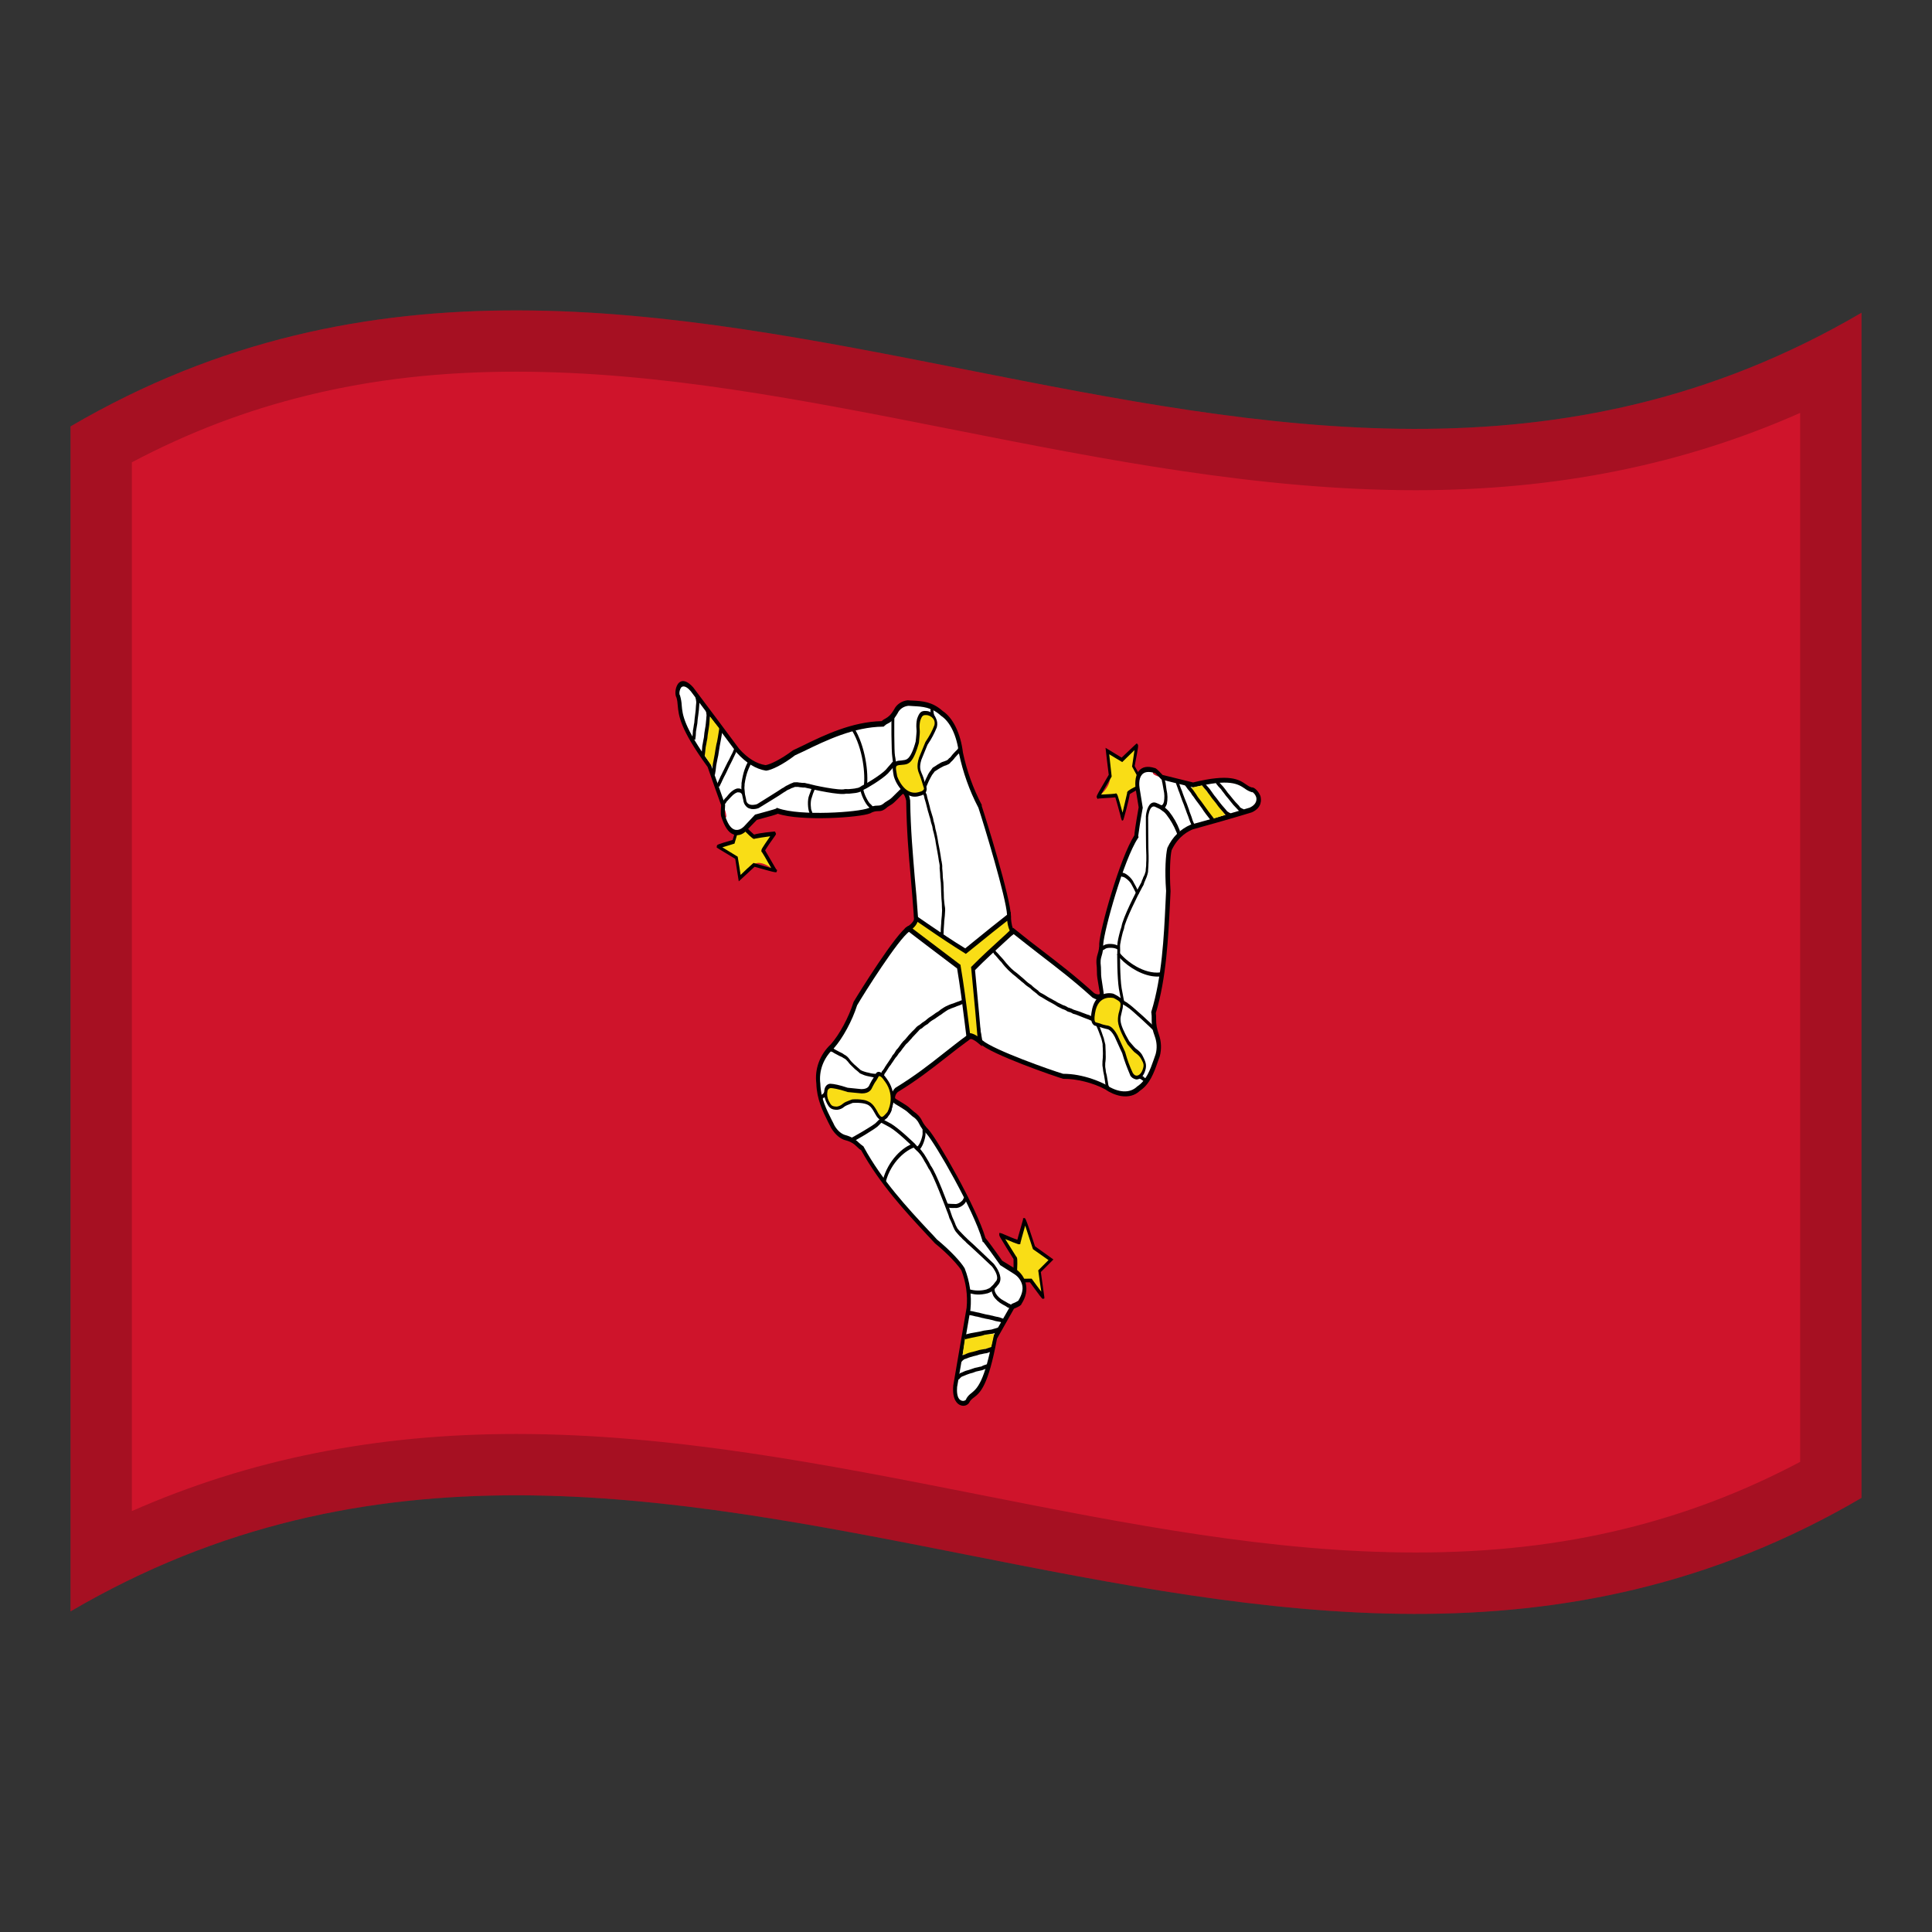 <!-- Generator: Adobe Illustrator 24.2.0, SVG Export Plug-In . SVG Version: 6.00 Build 0)  -->
<svg xmlns="http://www.w3.org/2000/svg" xmlns:xlink="http://www.w3.org/1999/xlink" version="1.1" id="Layer_1" x="0px" y="0px" viewBox="0 0 1260 1260" style="enable-background:new 0 0 1260 1260;" xml:space="preserve">
<rect x="0" y="0" width="1260" height="1260" fill="#333333" stroke="none"/>
<g>
	<g>
		<path d="M46,278.1v772.8c389.3-228,778.7,153.9,1168-74V204C824.7,432,435.3,50.2,46,278.1z" fill="#CF142B"/>
		<path d="M497.7,554.6c-0.3-0.3,7-10.7,7.1-10.9s-13.3,1.8-13.4,2s-5.3-4.6-5.7-5.4l0,0c-0.5,0.1-4.5-1.5-4.5-1.5    l-3.1,10.1c0,0-10.2,3-10.1,3.1s11.9,7.2,11.9,7.4c0.7,4.4,1.4,8.8,2.1,13.2c3.1-2.8,6.3-5.8,9.4-8.6c4.6-4.3,14.1,3.9,14,3.8    C505.5,567.9,498.1,554.9,497.7,554.6z" fill="#F9DD16"/>
		<path d="M503.5,562.3c-2.7-4.6-3.9-6.7-4.5-7.7c1-1.8,4.2-6.4,5.6-8.3c0.5-0.6,0.9-1.3,1.3-1.9l0.2-0.6c-0.2-0.4-0.4-0.9-0.6-1.4    l-0.5-0.1c-0.1,0-9.9,0.9-13.2,2c-0.8-0.6-4.5-4.2-5-4.8l-0.3-0.6l-0.6,0.1c-1.4-0.3-2.8-0.8-4.1-1.4l-0.8-0.3    c-1,3.5-2.2,7-3.2,10.5c-10.2,3-10.2,3-10.3,4.1l-0.1,0.8l0.6,0.4c0.1,0.1,0.2,0.2,11.5,7l2.3,14.7l10.3-9.5    c8,2.2,11.6,3.3,13.2,3.5l0,0l0,0c1.2,0.2,1.2-0.1,1.3-0.5l0.2-0.9l-0.6-0.5C505.9,566.4,504.6,564.3,503.5,562.3z M491.8,562.9    l-0.4-0.1c-2.8,2.5-5.7,5.1-8.4,7.8c-0.6-4-1.2-8-1.9-11.9l-0.5-0.3c-3-1.8-6.9-4.2-9.5-5.8c2.2-0.6,5.4-1.7,7.5-2.3l0.4-0.1    c0.9-3.3,2-6.5,2.9-9.7c1.1,0.5,2.4,0.8,3.6,1.2c1.3,1.4,5.3,5.4,6.1,5.4h0.5V547c1.4-0.3,6.9-1.2,10.2-1.6    c-5.8,8.4-5.8,8.6-5.7,9.5l-0.1,0.5l0.4,0.3c0.4,0.5,3.1,5.1,4.8,8.2c0.5,0.9,1,1.7,1.3,2.3L491.8,562.9z"/>
		<path d="M626.7,490.8c-1.4-11.7-6.1-21.5-12.6-25.8c-7.5-6.7-14.8-6.1-21.8-6.6c-3.6,0.3-6.7,2.4-8,5.5    c-3.8,6.5-5.9,5.6-8.5,8.1c-21.6,0.3-42.1,11.4-57.7,18.9c-8.2,6.2-15.2,9.4-18.4,9.9c-8.8-1.4-15.1-7.8-18.2-11.1    c-10-13.4-19.9-26.8-29.9-40c-8.7-9.6-10.7,2.5-9.1,4.5c2.9,8.6-3.4,12.7,20.3,45.3c3,8.5,6,17,9,25.6c4.5,12.8-0.5,6.6-0.1,6.9    c4.3,14.3,11.2,11.9,14.4,8.5l7-7.5c0,0,13.9-3.7,14.1-4.1c14.9,5.2,53.5,2.5,59.8-0.2c5.8-3.2,6.1,0.5,11-3.9    c4.1-2.8,1.9-0.4,9.6-8.2c2.4-2.2,4.2,2.5,4.6,5.6c0.4,28.9,3.1,47.8,5,76.9c10.9,9.5,21.7,19,32.7,28.5l28.1-30    c0-10.9-16.3-63.5-19-71.6C633.5,514.6,629.3,502.9,626.7,490.8z" fill="#FFFFFF"/>
		<path d="M640.3,525c-5.7-10.9-9.8-22.4-12.3-34.2c-1.5-12.6-6.6-22.8-13.2-27.1c-6.8-6.1-13.3-6.5-19.6-6.8c-1,0-2-0.1-3.2-0.2    c-3.9,0.4-7.3,2.7-8.9,6c-2.4,4-3.9,4.9-5.6,5.9c-0.9,0.4-1.8,1-2.5,1.7c-19.2,0.4-37.3,9-51.9,16.2l-5.9,2.8    c-8,6-14.8,9.2-17.9,9.7c-6-0.9-11.7-4.5-17.2-10.6c-10-13.4-20-26.9-30-40.1c-6-6.7-9.2-3.6-10.2-1.9c-1.5,2.4-1.9,6.6-0.7,8.6    c0.5,1.7,0.7,3.4,0.8,5.1c0.6,6.5,1.3,15.1,19.5,40.1c2.9,8.3,5.8,16.6,8.8,24.9c-0.4,5.6-0.2,7,0.2,7.8c2,6.1,4.4,9.9,7.6,11.2    c4.2,1.9,7.7-1.3,8.7-2.3c2.3-2.4,4.5-4.8,6.8-7.1c9.1-2.4,12.4-3.4,13.7-4c15.2,5.1,53.7,2.5,60.3-0.3c1.4-0.9,3.2-1.4,5-1.4    c1.6,0,3.3,0,6.1-2.6c1-0.7,1.6-1,2.2-1.4c1.5-0.9,1.9-1.2,7.5-6.9c0.5-0.4,0.7-0.3,0.8-0.2c0.6,0.4,1.4,2.4,1.8,4.3    c0.3,19.2,1.5,34.3,3,50.3c0.7,8.3,1.4,16.8,2.1,26.5c0,0.3,0,0.6,0.1,0.9c11.3,9.9,22.7,19.8,34,29.7    c9.7-10.4,19.5-20.7,29.1-31.1v-0.7c0-11.7-16.7-65.2-19.1-72.3C640.4,525.2,640.3,525.1,640.3,525z M629.8,625.4    c-10.4-9.1-20.8-18.2-31.1-27.3c-0.6-9.3-1.3-17.6-2.1-25.6c-1.3-16-2.7-31-3-50.2c0-0.1,0-0.2,0-0.3c-0.3-2.1-1.3-6-3.4-7.3    c-1-0.7-2.5-0.5-3.3,0.3c0,0,0,0-0.1,0.1c-5.7,5.7-5.8,5.8-7.1,6.6c-0.5,0.3-1.1,0.7-2.4,1.5c-2.4,2.1-3.5,2.2-5,2.2    c-2.1,0-4.1,0.5-5.8,1.6c-6.4,2.7-44.4,5.4-59.1,0.1l-0.9-0.3c-0.1,0.2-0.2,0.4-0.2,0.5c-1.4,0.6-7.8,2.3-13.6,3.9l-0.3,0.1    l-7.2,7.7c-0.7,0.7-3.4,3.2-6.5,1.9c-2.4-1-4.4-4.2-6-9.5v-0.2c-0.1-0.9,0.1-3.7,0.2-6v-0.4c-3.1-8.7-6.1-17.3-9.2-26l-0.3-0.5    C445.8,474,445.1,466,444.6,460c-0.1-2.2-0.5-4.3-1.1-6.4l-0.1-0.3l-0.2-0.2c-0.3-1.6,0.1-3.3,1-4.7c1.9-2,4.8,0.6,6.3,2.4    c10,13.2,20,26.7,30,40.1c6.2,6.8,12.4,10.6,19,11.7h0.3c3.3-0.4,10.5-3.7,18.7-10c1.9-0.8,3.7-1.8,5.8-2.7    c14.5-7.1,32.7-15.8,51.6-16h0.4l0.3-0.3c0.7-0.6,1.4-1.3,2.4-1.7c1.8-0.9,3.7-2.1,6.4-6.7c1.2-2.7,3.9-4.6,7.1-4.9    c1,0.1,2.1,0.1,3,0.2c5.9,0.3,12.1,0.6,18.2,6.3c6,3.9,10.3,13,11.7,24.5c2.6,12.3,6.8,24.3,12.7,35.5c3.4,10.3,18.1,58.5,18.7,70    C647.8,606.2,638.9,615.8,629.8,625.4z"/>
		<path d="M459.5,492.5c0,0.1,5.1,7.7,5.1,7.7s5.7-23.7,5.4-24c-2.3-2.9-4.6-5.9-6.9-8.8    C461.9,475.7,460.7,484.1,459.5,492.5z" fill="#F9DD16"/>
		<path d="M462.3,462.2l-2,0.9c0.2,1.2,0.4,2.2,0.5,3.4c-0.1,0.5-0.1,1.4-0.2,2.4c-0.2,2-0.4,4.7-0.7,5.9c-0.4,2.2-0.7,4.2-0.8,6    c-0.2,0.9-0.3,1.7-0.5,2.5c-0.2,1.1-0.3,2-0.6,3.3v0.3c-0.1,1.8-0.3,3.7-0.7,5.5l2.2,0.9c0.3-1.9,0.6-3.8,0.7-5.7    c0.3-1.3,0.4-2.2,0.6-3.3c0.1-0.7,0.3-1.6,0.5-2.6c0.2-1.8,0.4-3.7,0.8-5.8c0.4-2.1,0.6-4.2,0.7-6.3c0.1-1,0.2-1.9,0.2-2.4V467    v-0.2C462.9,465.3,462.7,463.8,462.3,462.2z"/>
		<path d="M469,475.7c-0.4,2.4-1.2,8.1-1.8,9.8c-0.5,2.5-0.8,4.6-1.1,6.5c-0.2,1-0.4,1.9-0.5,2.7c-0.2,1.2-0.4,2.2-0.7,3.6v0.2    c-0.2,2-0.5,4-0.9,6l2.2,1c0.4-1.9,0.7-4,0.9-6.3c0.3-1.4,0.5-2.4,0.7-3.6c0.2-0.8,0.3-1.7,0.6-2.8c0.3-2,0.6-4.1,1-6.3    c0.4-1.8,1.3-7.3,1.8-10.1c0-0.3,0.1-0.6,0.1-0.9l-2.2-0.8L469,475.7z"/>
		<path d="M555.7,476.5c7.1,11.8,8.8,28.6,7.6,36.5l2,0.8c1.4-10.2-1.2-27.5-8.1-38.8L555.7,476.5z"/>
		<path d="M530.2,512.8c-0.2,0.2-0.4,0.5-0.6,0.8c-0.6,1.5-1.4,3.8-1.9,5.1c-1.3,3.1-0.8,9.1,0.1,11.1c0.2,0.5,0.3,1.2,0.4,1.7    c0.1,0.4,0.2,1.3,0.9,1.5h0.1c0.5,0.1,0.7-0.3,0.9-0.7l0,0v-0.1c0,0,0-0.1,0.1-0.1l0,0l-1-0.9l0.1-0.6c0.3,0.1,0.6,0.4,0.7,0.7    c-0.1-0.7-0.3-1.5-0.5-2.2l-0.2-0.4c-0.5-0.8-1-5.9,0.1-8.5c0.4-1.5,1.2-3.7,1.8-5c0.1-0.1,0.1-0.2,0.2-0.3    c0.2-0.2,0.4-0.5,0.6-0.8l-1.8-1.5C530.4,512.6,530.3,512.7,530.2,512.8z"/>
		<path d="M479.5,488c-0.4,0-0.5,0-0.8,0.6l0,0c-0.1,0.3-0.3,0.6-0.5,1.2c-0.3,0.8-0.7,1.6-1.1,2.3c-0.4,0.7-0.7,1.4-1,2    s-0.6,1.4-1,2c-0.4,0.7-0.8,1.4-1.1,2.1c-0.4,0.7-0.8,1.6-1.2,2.4c-0.4,0.8-0.7,1.6-1.2,2.4c-0.4,0.8-0.7,1.4-1,2.1    c-0.5,0.8-0.9,1.8-1.3,2.7l-0.6,1.2l-0.1,0.4c-0.4,0.7-0.8,1.5-1.1,2.3l1.6,1.5c0.4-0.8,0.8-1.7,1.2-2.5c0.2-0.4,0.4-0.7,0.6-1.3    l0,0l0,0c0.4-0.8,0.8-1.7,1.2-2.5c0.4-0.7,0.7-1.4,1.1-2.1s0.8-1.7,1.2-2.5c0.4-0.8,0.7-1.6,1.1-2.3c0.3-0.6,0.6-1.4,1-2    c0.4-0.7,0.8-1.5,1.1-2.2c0.3-0.6,0.6-1.3,0.9-1.9c0.4-0.8,0.8-1.6,1.2-2.5c0.3-0.6,0.5-1.3,0.8-1.9c-0.2-0.4-0.4-0.9-0.6-1.4    L479.5,488z M479.7,489l0.8,0.7L479.7,489z"/>
		<path d="M455.3,453.8l-1.8,0.9c0.3,1,0.5,2.1,0.6,3.3c0,0.5-0.1,1.3-0.2,2.2c-0.1,1.9-0.2,3.7-0.5,5.5c-0.3,2.1-0.5,4-0.6,5.6    c-0.2,0.8-0.3,1.6-0.4,2.3c-0.1,0.9-0.3,1.9-0.5,2.9v0.3c-0.1,1.7-0.2,3.4-0.5,5l2,0.7c0.3-1.8,0.5-3.6,0.5-5.4    c0.2-1.2,0.4-2.1,0.5-3c0.1-0.7,0.2-1.5,0.4-2.4c0.1-1.7,0.3-3.5,0.6-5.4c0.3-2,0.5-4,0.6-5.9c0.1-0.9,0.1-1.8,0.2-2.2v-0.1V458    C455.9,456.7,455.7,455.3,455.3,453.8z"/>
		<path d="M481.8,514.2c-0.2,0-0.4,0-0.5,0h-0.1h-0.1c-1.3,0.1-3.7,1.3-6,4c-0.7,0.9-1.5,1.9-2.4,2.7l-0.2,0.2    c-0.2,0.5-0.6,0.9-1,1.3l-0.2,0.2l1.2,2.1l0.2-0.2c0.5-0.5,0.9-1,1.2-1.7c0.8-0.8,1.6-1.8,2.5-2.7c2.1-2.4,3.9-3.3,4.8-3.4    c0.2,0,0.5,0.1,0.7,0.1c0.7,0,1.2,0,2.2,1.5l1.4-1.6C483.8,514.3,482.6,514.3,481.8,514.2z"/>
		<path d="M608.9,465c-0.1-0.9-0.2-1.6-0.2-1.9s-0.1-1.4-0.8-1.7c-0.6-0.3-0.9,0.2-1.1,0.6l0,0l-0.1,0.2l-0.1,0.1l0,0l0.6,0.5    l-0.4,0.1c0,0.8,0.1,1.7,0.3,2.4s0.3,1.4,0.4,2c0.2,0.8,0.3,1.7,0.6,2.6l1.8-0.6c-0.2-0.7-0.4-1.5-0.5-2.3    C609.2,466.3,609.1,465.6,608.9,465z"/>
		<path d="M588.3,511.6l-0.5-0.9c-0.2-0.6-0.6-1.4-1-1.9c-0.3-0.3-0.5-0.7-0.6-1.3l-0.1-0.4c-0.3-0.6-0.4-1.3-0.6-2    c-0.2-0.6-0.3-1.4-0.6-2.1c0-0.5-0.1-0.9-0.1-1.5c-0.1-0.7-0.2-1.4-0.2-2.3c-0.1-1.4-0.3-2.5-0.5-3.7c-0.1-0.8-0.2-1.6-0.4-2.5    c-0.6-2.6-0.5-24.1-0.4-26l-0.9-0.3l-0.8-0.7c-0.5,1.2-0.2,25.1,0.3,27.3c0.1,0.8,0.2,1.7,0.3,2.5c0.2,1.1,0.3,2.1,0.4,3.3    c0,0.8,0.1,1.7,0.2,2.5c0.1,0.5,0.1,1.1,0.1,1.6l0.1,0.5c0.2,0.6,0.4,1.3,0.5,1.9c0.2,0.8,0.4,1.7,0.7,2.4    c0.2,0.8,0.6,1.7,1.1,2.4c0.3,0.3,0.5,0.7,0.6,1.2l0.8,1.5c0.7,1.2,1.5,2.5,2.2,3.4l1.2-1.7C589.7,514,588.9,512.6,588.3,511.6z"/>
		<path d="M567.3,524c-1.1-1.1-4.1-6.4-4.3-9.7l-2-0.2c0.2,4.1,3.6,10.4,5.4,12c0.6,0.5,1.2,1.2,1.8,1.7c0.4,0.5,0.9,1,1.4,1.5    c0.2-0.7,0.4-1.6,0.6-2.3c-0.4-0.3-0.7-0.7-1-1C568.6,525.2,568,524.6,567.3,524z"/>
		<path d="M582.3,496.6c-0.1,0.1-0.5,0.6-1.3,1.6c-0.7,0.8-2,2.2-3.3,3.8c-3.7,3.8-13.8,9.7-14.9,10.1c-0.5,0.2-1,0.5-1.5,0.9    c-0.6,0.4-1.2,0.7-2,0.9H559c-0.9,0.3-1.9,0.4-2.8,0.5l-1,0.1c-1.2,0.2-2.5,0.2-3.8,0.1h-0.3c-3.2,1.3-21.6-2.7-22.9-3.2l-0.2-0.1    c-1.1-0.2-2.2-0.4-3.2-0.7h-0.2h-0.2c-0.6,0-1.2,0-1.8-0.1c-0.4-0.1-0.8-0.1-1.1-0.1c-0.9-0.2-1.9-0.3-2.8-0.2c-0.3,0-0.6,0-0.9,0    l-0.3,0.1c-0.4,0.2-0.8,0.4-1.2,0.5c-0.8,0.3-1.6,0.7-2.5,1.2c-0.8,0.3-1.5,0.7-2.3,1.3c-0.4,0.3-0.7,0.5-1.2,0.7l-0.2,0.1    c-1,0.8-15.5,9.8-16.3,10.3c-1.3,0.5-4.1,1-5.8-0.2c-0.7-0.5-1.2-1.3-1.3-2.1c-0.1-0.8-0.3-1.7-0.5-2.5c-0.3-1-0.4-2-0.5-3    c0-0.1,0-0.2,0-0.3c-0.2-1.4-0.3-2.7-0.1-4.1c0-0.3,0-0.7,0-0.8c1-6.9,2.7-10.2,3.5-11.9c0.2-0.4,0.3-0.6,0.4-0.9l0.6-1.5    l-1.8-1.5c-0.2,0.5-0.4,1-0.6,1.5c-0.1,0.2-0.2,0.4-0.4,0.7c-0.8,1.7-2.6,5.2-3.7,12.9v1.1c-0.2,1.7-0.1,3.3,0.2,4.9    c0.1,1.3,0.3,2.4,0.6,3.6c0.2,0.7,0.4,1.6,0.5,2.4c0.3,1.5,1.2,2.9,2.5,3.9c0.7,0.5,1.6,0.8,2.6,1c1.6,0.2,3.3,0,4.8-0.6    c0.1-0.1,14.7-8.9,16.6-10.4c0.5-0.2,0.9-0.5,1.3-0.8c0.6-0.4,1.2-0.8,2-1l0.2-0.1c0.7-0.4,1.4-0.8,2.3-1c0.4-0.2,0.8-0.3,1.2-0.5    c0.3,0,0.6,0,0.8,0c0.8-0.1,1.6,0,2.5,0.2c0.4,0,0.8,0.1,1.1,0.1c0.6,0.1,1.3,0.2,2.1,0.1c1,0.3,2.2,0.5,3.2,0.7    c2.1,0.6,19.6,4.5,23.7,3.3c1.3,0.1,2.7,0,4-0.2l0.9-0.1c1-0.1,2.1-0.2,3-0.5c0.9-0.2,1.9-0.6,2.6-1.2c0.4-0.3,0.8-0.5,1.2-0.7    c1.3-0.4,11.6-6.5,15.6-10.5c1.4-1.7,2.6-2.9,3.4-3.9c1.4-1.7,1.4-1.7,1.5-1.9l-1-0.8C582.7,497.2,582.5,496.9,582.3,496.6z"/>
		<path d="M626.4,487.6c-0.3-0.3-0.9-0.6-1.4,0.3c-0.1,0.2-0.3,0.5-0.7,1c-0.6,0.5-1.3,1.3-2,2c-0.3,0.4-0.7,0.7-1,1.1    c-0.3,0.3-0.6,0.7-0.8,1c-0.3,0.5-0.8,1.1-1.3,1.4l-0.2,0.1l-0.2,0.2c-0.4,0.6-1.1,1.2-1.9,1.4c-0.2,0.1-0.4,0.2-0.5,0.2    c-1.3,0.4-2.7,0.9-3.8,1.7c-0.8,0.4-1.6,0.9-2.4,1.5c-0.5,0.3-1.1,0.7-1.8,1.1l-0.3,0.3c-0.3,0.4-0.6,0.8-0.9,1.3    c-0.7,0.8-1.3,1.7-1.8,2.6c-0.2,0.5-0.5,0.9-0.7,1.5c-0.5,0.9-1,2-1.5,3.2c-0.6,1.4-1.1,2.7-1.8,4.2l1.8,1.5l1.8-4.1    c0.5-1.2,0.9-2.1,1.4-3c0.3-0.5,0.5-0.9,0.8-1.5c0.4-0.8,0.9-1.6,1.5-2.3c0.3-0.4,0.6-0.7,0.9-1.2c0.6-0.3,1.1-0.7,1.6-1    c0.7-0.5,1.4-0.9,2.3-1.4c1.1-0.7,2.4-1.3,3.6-1.6c0.2-0.1,0.4-0.2,0.6-0.3c0.9-0.3,1.9-0.9,2.4-1.8c0.7-0.5,1.3-1.2,1.8-1.8    c0.3-0.3,0.5-0.6,0.7-0.9s0.6-0.6,1-1.1c0.6-0.7,1.3-1.5,2-2l0.1-0.2c0.4-0.5,0.6-0.9,0.8-1.3l0,0v-0.1v-0.1L626,489l0.5,0.4    C627,488.8,626.9,488.2,626.4,487.6z"/>
		<path d="M615.6,586c0-1.4-0.1-2.6-0.1-4c-0.1-1-0.1-2.1-0.1-3.1c0-2.2-0.2-4.4-0.5-6.6c0-2-0.2-4.1-0.4-6.1    c0.1-1.5-0.1-2.9-0.4-4.4c0-0.1,0-0.2-0.1-0.3c-0.2-1.3-0.4-2.2-0.5-3.2c-0.2-0.9-0.3-2.1-0.6-3.6c-0.1-0.6-0.3-1.4-0.4-2.1    c-0.2-1-0.4-2.1-0.6-3c-0.2-1.6-0.5-3-0.8-4.6c-0.2-0.7-0.3-1.5-0.5-2.3c-0.4-1.4-0.7-2.7-0.9-4.2c-0.1-0.4-0.2-0.7-0.3-1.2    c-0.4-1.2-0.7-2.4-0.9-3.7l-0.1-0.4c-0.3-0.9-0.7-2.2-1.1-3.6l-0.4-1.3c-0.2-0.6-0.4-1.4-0.5-2.1c-0.2-0.9-0.5-1.9-0.7-2.6    c-0.2-0.7-0.3-1.3-0.5-1.8c-0.3-1-0.6-2.2-0.8-3.4c0-0.1,0-0.2-0.1-0.4l-0.2-0.3c-0.2-0.3-0.3-0.6-0.4-0.9    c-0.1-0.3-0.2-0.5-0.3-0.7l-1.6,1.1c0.1,0.1,0.1,0.3,0.2,0.4c0.1,0.5,0.3,0.9,0.6,1.5c0.2,1.3,0.5,2.3,0.9,3.5    c0.2,0.5,0.3,1.2,0.5,1.8c0.2,0.7,0.4,1.6,0.6,2.4c0.2,0.8,0.4,1.6,0.6,2.3l0.4,1.3c0.4,1.4,0.7,2.6,1.1,3.7    c0.2,1.4,0.6,2.8,1.1,4.2l0.2,0.6c0.2,1.6,0.5,3,1,4.5c0.1,0.6,0.3,1.4,0.5,2.2c0.4,1.4,0.6,2.8,0.8,4.3c0.2,1.2,0.4,2.2,0.6,3.3    c0.1,0.8,0.3,1.5,0.4,2.1c0.2,1.4,0.4,2.4,0.6,3.5s0.3,2,0.5,3.3l0.1,0.3c0.3,1.2,0.4,2.4,0.3,3.6c0,0.1,0,0.1,0,0.2v0.2    c0.2,2,0.4,4.1,0.4,6.1c0.3,2.1,0.5,4.2,0.5,6.3c0,1,0.1,2.2,0.1,3.3c0.1,1.3,0.1,2.6,0.2,4.1c0.2,1.9,0.3,3.7,0.3,5.6l0.1,1.9    c-0.1,2.3-0.2,4.5-0.5,6.8c0,0.9-0.1,2.1-0.2,3.3s-0.2,2.6-0.2,3.9c-0.1,0.5-0.2,0.9-0.3,1.2c-0.3,0.7-0.1,1.5,0.5,2.1    c0.1,0.1,0.2,0.1,0.4,0.2c0.4,0.1,0.7-0.3,0.8-0.6l0,0l0.1-0.1l0.1-0.1l0.1-0.3l-0.1-0.1c0.1-0.3,0.2-0.7,0.3-1.3V608    c0-1.2,0.1-2.5,0.2-3.9c0.1-1.4,0.2-2.4,0.2-3.3c0.3-2.3,0.5-4.7,0.6-7.1c0-0.6,0-1.3-0.1-1.9C615.9,589.7,615.8,587.8,615.6,586z    "/>
		<path d="M604.2,465c-3.1-0.3-3.9,0.6-5.2,4.4c-1,3.9-0.1,6.5-0.3,9c0,0-0.4,5.4-0.5,5.5s-2.4,9.6-5.7,12.2    c-1.8,1.4-3.1,1-6.6,1.5c-3.1,0.7-3.2,1.9-1.9,8.7c0.1,0.6,5.2,14.3,15,11.7c0.1-0.1,4.8-0.4,4.4-4.1c-1.2-3-1.4-5.1-3.1-9.2    c-0.8-1.9-2-4.4-0.1-9.9l4-9.9c0.1-0.1,4.3-6.6,6-11.2l0,0C611.5,469.6,608.4,465.3,604.2,465z" fill="#F9DD16"/>
		<path d="M604.2,463.7c-3.5-0.3-4.6,0.9-6.1,5.1c-0.5,2.2-0.6,4.4-0.4,6.7c0.1,0.8,0.1,1.8,0,2.6c-0.2,2.2-0.4,4.8-0.5,5.2    c0,0,0,0.1,0,0.2c-1.5,5.8-3.5,10-5.3,11.3c-1.1,0.9-2.2,0.9-4.2,1.2c-0.6,0-1.2,0.1-2.2,0.2c-3.9,1.1-3.8,3.4-2.6,10    c1,3.5,2.9,6.7,5.5,9.5c1.6,1.8,3.9,3.1,6.4,3.7c1.5,0.3,3.1,0.2,4.5-0.2l0.3-0.1c3.5-0.7,5-2.5,4.7-5.2l-0.1-0.4    c-0.5-1.4-0.8-2.5-1.2-3.7c-0.4-1.5-0.9-3.3-2-5.7c-0.7-1.7-1.6-3.8-0.1-8.6l4-9.8l0.2-0.3c2.4-3.5,4.3-7.2,5.9-11.1v-0.1    c0.5-2,0.3-4.1-0.7-6C609.2,465.6,606.8,463.8,604.2,463.7z M609.4,472.9c-1.4,3.7-3.3,7.2-5.6,10.6c-0.2,0.3-0.3,0.5-0.3,0.5l0,0    c-0.3,0.6-1.1,2.6-4.1,10c-2,6-0.6,9,0.2,11s1.3,3.7,1.8,5.3c0.4,1.3,0.7,2.4,1.2,3.8c0,1.2-1.1,2-3.4,2.5c-0.1,0-0.3,0.1-0.4,0.1    c-9.3,2.4-13.7-10.4-13.7-10.5c-1.3-6.6-1-6.7,1.1-7.2c0.7-0.1,1.4-0.1,2.1-0.2c2.2-0.2,3.4-0.3,4.9-1.5c2.8-2.2,4.9-8.7,6-12.5    c0.1-0.2,0.1-0.3,0.6-5.9c0.1-1.1,0.1-2.1,0-3.1c-0.2-1.9-0.1-3.7,0.3-5.6c1.2-3.6,1.9-4,4.4-3.8c0.2,0,0.4,0,0.6,0.1    c1.8,0.4,3.3,1.6,4,3C609.6,470.5,609.7,471.7,609.4,472.9L609.4,472.9z"/>
		<path d="M741.3,486.4c-0.2,0.1-9.7,9.2-9.7,9.2c-3.2-1.9-6.4-3.8-9.6-5.8c0.6,5.4,1.2,10.7,1.9,16.1    c0.9,8-8.1,14-8,13.9c0.2-0.1,11.5-0.7,11.8-0.9s4.2,14.7,4.3,15s4.1-16.4,4-16.7c-0.1-0.2,5.1-3.2,5.8-3.3l0,0    c0.1-0.6,2.8-4.3,2.8-4.3l-5.4-9.7C739.3,499.8,741.4,486.3,741.3,486.4z" fill="#F9DD16"/>
		<path d="M741.9,485.4l-0.5-0.6l-0.5,0.4c-0.1,0-0.2,0.2-9.4,8.9l-10.5-6.4c0.7,5.9,1.3,11.8,2.1,17.6c-4.6,8-6.7,11.4-7.5,13.1    l0,0l0,0c-0.6,1.3-0.4,1.5-0.2,1.9l0.5,0.8l0.5-0.3c0.5,0,2.5-0.2,4.2-0.3c4-0.2,5.9-0.4,6.8-0.5c0.7,2.2,2.5,8.8,3.2,11.4    c0.2,0.9,0.4,1.8,0.7,2.7l0.5,1.2l0.8-0.5c0.1-0.1,3.6-12.5,4.2-16.9c1.6-1,3.4-2,5.1-2.9h0.5c0-0.2,0.1-0.5,0.1-0.7    c0.7-1.4,1.6-2.6,2.6-3.9l0.5-0.7l-5.6-10.1C742.6,486.1,742.5,486.1,741.9,485.4z M743.4,509.3c-0.8,1-1.5,2.2-2.3,3.5    c-1.4,0.6-5.6,2.7-5.9,3.7c-0.1,0.2-0.1,0.4-0.2,0.6l0.1,0.1c-0.4,1.8-2,8.7-3,12.8c-3.2-11.9-3.4-12-4-12.4l-0.3-0.3l-0.4,0.3    c-0.5,0.1-4.5,0.4-7.2,0.5l-2.1,0.1c1.6-2.8,4.5-7.9,6.7-11.4l0.2-0.4l-1.6-14.5c2.9,1.7,5.7,3.5,8.5,5.1l0.4-0.4l7.6-7.4    c-0.4,2.8-1.1,7.1-1.5,10.1c0,0.2-0.1,0.4-0.1,0.6L743.4,509.3z"/>
		<path d="M816.3,515.2c-6.8-1.7-6.9-11-38.1-3.1c-6.8-1.7-13.6-3.4-20.4-5c-10.2-2.6-4.1-4.6-4.5-4.3    c-11.1-3.7-12.3,5.7-11.4,11.4l2.1,12.6c0,0-3.2,18.4-2.9,18.9c-9.4,14.1-22.4,60.8-22.9,69.9c-0.1,8.6-2.6,6.8-1.5,15.3    c0.3,6.6-0.4,2.4,1.8,16.3c0.6,4.2-3.2,3.5-5.4,2c-19.1-17.3-32.4-26-52.2-42c-10.3,6.7-20.5,13.4-30.8,20.2l9.2,51.9    c7.1,6.9,47.6,20.9,53.9,22.8c7.9-0.1,19.1,2.5,27.6,7c8.1,5.5,16.3,6.1,21.5,1c7.2-4.7,9.5-13.8,12.5-21.7    c1.1-4.3,0.9-8.7-0.6-12.9c-2.8-8.4-1.4-10.3-2.2-14.9c7.9-25.7,8.4-56.5,9.7-79.2c-0.8-13.3-0.2-23.5,0.8-27.5    c4.3-9.5,11.1-12.9,14.6-14.5c12.8-3.6,25.6-7.2,38.4-11.1C825.4,523.9,818.4,514.4,816.3,515.2z" fill="#FFFFFF"/>
		<path d="M816.2,513.5c-1.3-0.4-2.6-1.2-3.7-2c-4.4-3.1-10.6-7.1-34.4-1.2c-6.6-1.6-13.3-3.3-19.9-4.9c-3.5-3.8-4.5-4.5-5.1-4.5    c-4.7-1.5-8.2-0.8-10.4,1.9c-2.9,3.7-2.3,9.7-2.1,11.4l2,12.3c-2.1,12-2.7,16.4-2.8,18.3c-9.4,14.6-22.4,61-22.9,70.6    c0.1,2.3-0.3,4.5-1,6.7c-0.6,2-1.2,3.9-0.6,8.7c0.1,1.7,0.1,2.6,0.1,3.4c0,2.4,0.1,2.9,1.8,13.1c0.1,0.8-0.1,1-0.1,1    c-0.5,0.5-2.2,0.2-3.5-0.6c-12.7-11.5-23.1-19.4-34-27.8c-5.7-4.3-11.5-8.8-18.1-14.2l-0.6-0.5c-10.7,7-21.4,14.1-32,21.1    l9.5,53.8l0.5,0.4c7.5,7.2,49.1,21.5,54.5,23.1h0.1h0.2c8.3-0.1,19.2,2.6,27,6.8c3.1,2.2,6.6,3.7,10.3,4.4    c4.8,0.8,9.2-0.3,12.4-3.4c6.5-4.3,9.2-11.8,11.7-19c0.4-1.2,0.8-2.3,1.3-3.6c1.2-4.6,1-9.6-0.6-14.1c-1.2-3.3-1.9-6.7-1.8-10.1    c0-1.4,0-2.6-0.2-3.9c6.9-22.9,8.1-49.5,9.2-70.9c0.1-2.8,0.3-5.7,0.4-8.6c-0.8-13-0.2-22.9,0.7-26.7c4.5-9.6,11.6-12.7,13.8-13.6    c12.9-3.6,25.8-7.2,38.5-11.1c6.9-3.1,6.2-8.5,5.6-10.7C820.7,516,818.1,513.3,816.2,513.5z M815.1,526.7    c-12.9,3.9-25.8,7.7-38.5,11.1c-6.9,3-11.9,8-15.2,15l-0.1,0.3c-1,4.1-1.8,14.5-0.8,27.9c-0.1,2.7-0.3,5.5-0.4,8.4    c-1,21.3-2.3,47.9-9.2,70.3l-0.1,0.4l0.1,0.5c0.2,1.3,0.2,2.5,0.2,3.8c-0.1,4,0.6,7.9,2.1,11.7c1.3,3.7,1.5,7.6,0.5,11.3    c-0.4,1.2-0.8,2.3-1.2,3.5c-2.4,6.8-4.9,13.8-10.9,17.7c-4.7,4.6-12.4,4.2-20.4-1.2c-5.7-2.9-11.8-5-18.2-6.2    c-3.2-0.6-6.5-0.9-9.7-0.9c-8-2.4-45-15.4-52.7-21.9c-3-16.6-5.9-33.3-8.9-49.9l29.4-19.3c6.4,5.1,12.1,9.5,17.5,13.7    c10.9,8.4,21.3,16.3,33.9,27.7l0.2,0.1c1.4,0.9,4.4,2.1,6.1,0.5c0.5-0.5,1.3-1.7,0.9-4.2c-1.6-10.2-1.6-10.4-1.6-12.5    c0-0.7,0-1.8-0.1-3.7c-0.5-4.2-0.1-5.5,0.4-7.2c0.8-2.5,1.2-5.1,1.1-7.8c0.6-9.2,13.4-55.2,22.6-69.1l0.5-0.8l-0.3-0.6    c0.2-2,1.5-10.6,2.9-18.1l0.1-0.3c-0.7-4.3-1.4-8.6-2.1-13c-0.2-1.4-0.7-5.9,1.4-8.5c1.6-2.1,4.5-2.5,8.7-1.2h0.1    c1.3,1.3,2.6,2.5,3.8,3.9c0.1,0.1,0.2,0.2,0.3,0.3c7,1.8,14,3.5,21,5.2l0.2-0.1c23.2-5.9,28.8-2.1,33,0.7c1.3,1,2.9,1.9,4.6,2.4    l0.2,0.1l0.2-0.1c0.5,0,2.3,1.7,2.7,3.9C819.8,524,816.8,525.9,815.1,526.7z"/>
		<path d="M776.9,513.7c0,0,13.2,20.7,13.5,20.5l8.7-2.8c-4.9-6.3-10-12.7-15-19.1C784,512.2,776.9,513.7,776.9,513.7z" fill="#F9DD16"/>
		<path d="M785.4,525.4c-1.4-2-2.7-3.8-3.8-5.1c-0.6-0.8-1.1-1.6-1.5-2.3c-0.6-0.9-1.2-1.8-2.1-3l-0.2-0.2c-1.2-1.5-2.5-3-3.5-4.6    l-1.5,1.9c1.1,1.7,2.4,3.3,3.7,4.8c0.7,1.2,1.3,2.1,2.1,3c0.5,0.7,0.9,1.4,1.6,2.3c1.1,1.5,2.4,3.1,3.7,5c0.9,1.6,4.2,5.9,5.9,8    l0.5,0.7l1.4-2l-0.5-0.7C789.7,531.3,786.4,526.9,785.4,525.4z"/>
		<path d="M798.9,527.4c-1.2-1.4-2.5-2.8-3.6-4.3c-1.3-1.8-2.5-3.3-3.5-4.5c-0.5-0.7-1-1.4-1.4-2c-0.6-0.8-1.1-1.6-1.9-2.6l-0.2-0.2    c-1.2-1.3-2.3-2.6-3.3-4l-1.4,1.9c1,1.5,2.2,2.8,3.4,4.2c0.7,1,1.2,1.8,1.9,2.6c0.4,0.6,0.9,1.3,1.5,2.1c1,1.3,2.3,2.7,3.4,4.3    c1.1,1.6,2.5,3.1,3.8,4.6c0.6,0.7,1.2,1.4,1.4,1.7l0.2,0.2c1,0.7,2.1,1.4,3.3,1.9c0.1-0.9,0.1-1.9,0.2-2.8    c-0.8-0.4-1.6-0.8-2.4-1.4C800.1,528.7,799.5,528.2,798.9,527.4z"/>
		<path d="M729.7,620.8l-1.2,1.8c4.9,6.4,14.1,12.6,22.7,14c2,0.3,3.8,0.4,5.8,0.2c-0.1-0.8-0.3-1.7-0.4-2.6    C746.1,635.4,734.5,627.1,729.7,620.8z"/>
		<path d="M742.2,581c-0.7-1.6-1.9-3.9-2.7-5.2c-1.5-3.5-5.6-6.6-7.3-6.6c-0.4-0.1-0.8-0.3-1.2-0.5c-0.3-0.1-0.9-0.5-1.3,0.2    c-0.3,0.5-0.3,1.2,0,1.7l0,0l0.1,0.1c0,0.1,0.1,0.1,0.1,0.2l0,0l1-0.6l0.4,0.5c-0.1,0.3-0.4,0.4-0.7,0.4c0.5,0.3,1.1,0.5,1.6,0.7    h0.2h0.1c0.7,0,4.2,2.3,5.6,5.2c0.8,1.5,2,3.7,2.6,5.1c0,0.1,0.1,0.3,0.1,0.4c0.1,0.4,0.2,0.8,0.3,1.2l1.6-1    c0-0.1-0.1-0.3-0.1-0.4C742.4,581.7,742.3,581.3,742.2,581z"/>
		<path d="M777.1,532.8c-0.3-0.8-0.6-1.7-0.9-2.4c-0.3-0.7-0.6-1.6-0.8-2.4c-0.3-0.8-0.6-1.7-0.9-2.5c-0.3-0.9-0.7-1.9-1.1-2.8    c-0.4-0.9-0.7-1.8-1.1-2.8c-0.3-0.8-0.6-1.7-0.9-2.4c-0.3-1.1-0.7-2.1-1.2-3.2c-0.2-0.4-0.3-0.8-0.5-1.4c-0.1-0.2-0.1-0.3-0.2-0.5    c-0.3-0.8-0.5-1.6-1-2.6l-1.6,1l1.1,3c0.2,0.4,0.3,0.9,0.5,1.5l0,0l0,0c0.5,1,0.8,2,1.1,2.9c0.3,0.8,0.6,1.7,0.9,2.5    c0.3,0.9,0.7,2,1.1,2.9c0.4,0.9,0.7,1.8,1,2.7c0.3,0.7,0.6,1.6,0.9,2.4c0.3,0.9,0.6,1.8,1,2.7c0.3,0.6,0.5,1.4,0.8,2.2    c0.3,0.9,0.7,2,1.1,2.9c0.2,0.5,0.4,1,0.6,1.4l0,0l0,0l0,0l0,0l0,0l0.1,0.2c0.2,0.3,0.4,0.5,0.6,0.5c0.2,0,0.4,0,0.5-0.2l0.8-0.6    l-1.1-2.5C777.7,534.6,777.4,533.7,777.1,532.8z"/>
		<path d="M807.4,524.8c-1.2-1.2-2.4-2.5-3.4-3.8c-1.2-1.6-2.4-2.9-3.3-4c-0.5-0.7-0.9-1.3-1.3-1.8c-0.5-0.7-1.1-1.4-1.8-2.3    l-0.2-0.2c-1.1-1.2-2.2-2.3-3.1-3.6l-1.3,1.8c1,1.4,2.1,2.6,3.3,3.8c0.6,0.9,1.2,1.7,1.8,2.4c0.4,0.5,0.8,1,1.4,1.9    c1,1.2,2.1,2.4,3.2,3.9c1.1,1.5,2.3,2.8,3.6,4.1c0.6,0.6,1.1,1.2,1.4,1.5l0.2,0.2c0.9,0.6,2.1,1.2,3.2,1.6c0-0.8,0.1-1.7,0.1-2.5    c-0.8-0.3-1.6-0.7-2.4-1.2C808.5,526,808,525.4,807.4,524.8z"/>
		<path d="M760.1,510.3c0-0.1-0.1-0.2-0.1-0.3c-0.2-0.6-0.4-1.3-0.4-1.9v-0.3l-2,0.2v0.3c0.1,0.8,0.3,1.7,0.5,2.5    c0.3,1.9,0.5,3,0.8,4.5c0.6,2.5,0.6,5,0.2,7.6c-0.1,0.2-0.2,0.5-0.3,0.8c-0.3,0.8-0.5,1.4-1.9,1.6c0.2,0.8,0.3,1.7,0.5,2.6    c2.3-0.3,2.8-1.8,3.2-2.7c0.1-0.2,0.2-0.4,0.3-0.6l0.1-0.3c0.6-3,0.5-6.2-0.2-9.2C760.6,513.4,760.4,512.2,760.1,510.3z"/>
		<path d="M747,703.1c-0.1-0.1-0.1-0.2-0.2-0.3l-0.6,0.4c0-0.2,0.1-0.4,0.1-0.6c-0.5-0.4-1.1-0.8-1.8-1.2c-0.5-0.2-1-0.4-1.4-0.7    c-0.6-0.3-1.2-0.6-2-0.8l-0.2,2.5c0.6,0.2,1.1,0.4,1.6,0.7s1,0.5,1.5,0.7c0.5,0.3,0.9,0.6,1.3,0.9c0.2,0.2,0.4,0.3,0.7,0.4    c0.3,0,0.6-0.1,0.7-0.3C747.2,704.4,747.2,703.7,747,703.1L747,703.1z"/>
		<path d="M734,653.3c-0.7-0.4-1.5-0.9-2.3-1.5c-0.5-0.5-1.1-0.9-1.8-1.4c-0.3-0.2-0.7-0.5-1-0.7l-0.4-0.2c-0.5-0.1-1-0.3-1.4-0.5    c-0.6-0.3-1.2-0.5-1.9-0.6c-0.6-0.3-1.3-0.3-2.1-0.1c-0.3,0.1-0.7,0.1-1,0.1H722l-1,0.1c-1,0.1-2.1,0.2-3,0.4l0.6,2.5    c0.9-0.2,1.9-0.3,2.8-0.4l0.8-0.1c0.5,0.1,1.1,0.1,1.6-0.1c0.4-0.1,0.7-0.2,1,0l0.2,0.1h0.2c0.5,0.1,1,0.2,1.5,0.5    c0.5,0.2,1,0.4,1.5,0.6c0.3,0.3,0.7,0.5,1,0.7c0.5,0.3,1,0.7,1.5,1.2c0.8,0.6,1.6,1.2,2.6,1.7c0.5,0.3,1.1,0.6,1.9,1.2    c2,0.9,16.1,14.2,17.2,15.4l0.6-0.9l-0.8,0.5l0.8-0.5l0.8-0.5c-0.6-1.3-16.4-15.5-18-16.3C735.3,654,734.6,653.6,734,653.3z"/>
		<path d="M720.1,616.4c-0.6,0.3-1.1,0.7-1.8,0.9c-0.5,0.2-1,0.5-1.4,0.8l1.2,2.2c0.3-0.2,0.7-0.4,1.1-0.6c0.7-0.3,1.3-0.6,2-1.1    c1.1-0.6,5.8-0.9,7.9,0.8l0.9-2.1C727.1,615.1,721.8,615.3,720.1,616.4z"/>
		<path d="M769.3,541.3c-1.6-4.3-4-8.4-6.9-12.1l-0.6-0.6c-0.9-1-2.1-2-3.3-2.7c-0.8-0.6-1.6-1-2.6-1.5c-0.5-0.2-1.1-0.5-1.9-0.8    c-1.1-0.5-2.6-0.3-3.5,0.5c-2.7,2.2-3.2,8-3.2,8.3c0,0.2,0,22.5,0.3,25.5c0,0.6,0,1.3,0,2c0,0.9,0,2-0.1,2.9v0.1v0.1    c0,1,0,2.2-0.2,3.3c-0.1,0.6-0.1,1.3-0.1,1.8c-0.1,0.3-0.2,0.6-0.3,1c-0.2,0.9-0.6,1.9-1.1,2.7c-0.2,0.4-0.4,0.8-0.5,1.3    c-0.4,0.7-0.7,1.5-0.9,2.3c-0.5,0.9-1.2,2.2-1.8,3.3c-1.2,2-10.5,20.1-11.2,25.7c-0.6,1.6-1,3.3-1.4,4.8c-0.1,0.4-0.2,0.7-0.3,1.2    c-0.3,1.3-0.6,2.6-0.8,3.9c-0.2,1.3-0.3,2.5-0.2,3.8c0,0.7,0,1.5,0,2c-0.2,1.9-0.1,17.7,1,24.7c0.5,2.7,0.9,4.8,1.2,6.4    c0.1,0.9,0.3,2,0.6,2.9l0.9-0.6l0.8-0.2c0-0.2-0.2-1-0.5-2.4c-0.3-1.6-0.7-3.7-1.2-6.4c-1.1-6.7-1.1-22.3-1-23.7    c0.1-0.7,0-1.6,0-2.4c-0.1-0.9,0-2,0.1-2.9l0.1-0.3c0.2-1.3,0.4-2.4,0.7-3.6c0.1-0.4,0.2-0.8,0.3-1.3c0.3-1.6,0.8-3,1.3-4.5    c0-0.1,0.1-0.3,0.1-0.4c0.4-4.5,10-23.6,10.8-24.8l0.1-0.2c0.5-0.9,1.2-2.4,1.8-3.3l0.1-0.3c0.2-0.7,0.4-1.4,0.7-2    c0.2-0.4,0.4-0.8,0.5-1.2c0.5-1,0.9-2.1,1.2-3.2c0.1-0.3,0.2-0.7,0.3-1.2l0.1-0.4c0-0.5,0.1-1.2,0.1-1.8c0.1-1.2,0.2-2.4,0.2-3.6    c0.1-1.1,0.1-2.2,0.1-3.3c0-0.6,0-1.3,0-1.8v-0.2V558c-0.2-1.7-0.3-23.9-0.3-25.1c0.2-1.9,0.9-5.4,2.4-6.5c0.5-0.4,1.2-0.6,2-0.3    c0.6,0.3,1.2,0.6,1.9,0.9c0.8,0.3,1.5,0.7,2.3,1.3l0.2,0.2c1,0.6,2,1.4,2.7,2.3c0.2,0.2,0.4,0.5,0.5,0.6c2.7,3.5,4.8,7.2,6.4,11.2    c0.2,0.4,0.3,0.7,0.4,1.1l0.7,1.7l1.6-1.2c-0.2-0.5-0.5-1-0.7-1.7C769.6,542,769.5,541.7,769.3,541.3z"/>
		<path d="M722.8,707.4c-0.1-1-0.4-2.3-0.6-3.6c-0.1-0.6-0.2-1.3-0.3-1.9c-0.1-0.6-0.2-1.2-0.4-1.7c-0.2-0.7-0.4-1.6-0.4-2.4    c0-0.1,0-0.2,0-0.3s-0.1-0.2-0.1-0.3c-0.2-1.1-0.3-2-0.2-3c0-0.3,0-0.6,0-0.8c0.3-1.8,0.4-3.7,0.3-5.6c0-1.4,0-2.5-0.1-3.7    c0-0.8-0.1-1.7-0.1-2.7c0-0.2-0.1-0.3-0.1-0.5c-0.2-0.6-0.3-1.3-0.5-1.9c-0.2-1.3-0.6-2.5-1.1-3.7c-0.2-0.6-0.4-1.2-0.6-1.8    c-0.4-1.2-0.9-2.4-1.4-3.8l-2-4.7l-1.6,1l2.1,4.6c0.5,1.3,1,2.4,1.4,3.6c0.2,0.6,0.4,1.2,0.7,1.8c0.4,1,0.7,2.1,0.9,3.1    c0.1,0.6,0.3,1.2,0.4,1.8c0,0.9,0,1.8,0.1,2.6c0,1,0.1,2.2,0.1,3.6c0,1.8-0.1,3.5-0.3,5.2v0.8c-0.1,1.4,0,2.6,0.3,3.9    c0.1,1,0.2,2.1,0.5,3.1c0.1,0.5,0.2,1.1,0.3,1.5s0.2,1.2,0.3,1.9c0.2,1.2,0.4,2.4,0.5,3.5l0.1,0.3c0.2,0.7,0.3,1.3,0.5,1.7l0,0    c0,0.1,0.1,0.2,0.1,0.3l0,0c0.3,0.6,0.6,0.8,0.8,0.8s0.3,0,0.4-0.1c0.4-0.2,0.7-0.6,0.3-1.9C723.1,708.6,723,708.1,722.8,707.4z"/>
		<path d="M712.6,662.8c-0.4-0.1-0.7-0.2-1.1-0.2c-0.8-0.4-1.6-0.8-2.6-1c-0.4-0.1-0.8-0.3-1.3-0.5c-0.6-0.2-1.2-0.4-1.9-0.7    c-0.6-0.2-1.1-0.5-1.8-0.7l-0.9-0.3c-0.9-0.3-1.9-0.6-2.8-0.9c-0.9-0.5-2.1-1-3.1-1.3l-0.5-0.1c-1-0.7-2.2-1.3-3.4-1.6    c-0.4-0.2-1-0.5-1.6-0.8c-1.1-0.5-2.2-1-3.1-1.7c-0.8-0.4-1.6-0.8-2.4-1.3c-0.7-0.4-1.1-0.6-1.5-0.8c-0.9-0.5-1.8-1-2.5-1.5    s-1.4-0.8-2.4-1.4l-0.2-0.1c-0.9-0.4-1.9-1-2.5-1.9l-0.3-0.2c-1.4-1-2.9-2.1-4.1-3.4c-1.5-0.9-3-2.1-4.3-3.4    c-0.7-0.6-1.4-1.3-2.2-1.9c-0.7-0.6-1.8-1.5-2.7-2.3c-1.3-0.9-2.6-2-3.8-3.1l-1.2-1.2c-1.5-1.6-3-3.3-4.2-4.9    c-0.6-0.6-1.3-1.4-2.1-2.3c-0.7-0.8-1.6-1.9-2.5-2.7c-0.3-0.5-0.5-0.8-0.6-1s-0.8-1.4-1.5-0.7c-0.4,0.5-0.5,1.2-0.2,1.7l0,0    l0.1,0.2c0,0,0,0.1,0.1,0.1l0.1,0.3l0.1-0.1c0.2,0.3,0.4,0.6,0.7,1.2l0.2,0.2c0.8,0.7,1.6,1.8,2.4,2.7c0.8,0.9,1.5,1.8,2.1,2.3    c1.3,1.8,2.8,3.5,4.4,5.1l1.3,1.2c1.2,1.2,2.5,2.2,3.8,3.2c0.8,0.8,1.8,1.6,2.7,2.3c0.7,0.6,1.4,1.3,2.2,1.8    c1.3,1.3,2.9,2.5,4.5,3.5c1.2,1.3,2.7,2.3,4.1,3.4c0.8,0.9,1.9,1.7,3.1,2.3l0.2,0.1c0.9,0.5,1.5,0.9,2.3,1.4    c0.7,0.4,1.5,0.9,2.6,1.5c0.5,0.2,0.9,0.5,1.5,0.8c0.7,0.4,1.5,0.8,2.3,1.3c1,0.7,2.1,1.4,3.3,1.9c0.5,0.2,1,0.5,1.6,0.8    c1.1,0.3,2.2,0.8,3.1,1.5l0.8,0.3c1,0.2,2,0.6,2.8,1.2l0.3,0.1c0.9,0.2,1.9,0.5,2.8,0.9l1,0.4c0.5,0.2,1,0.4,1.5,0.6    c0.6,0.3,1.3,0.5,2,0.8c0.5,0.2,0.9,0.3,1.3,0.5c0.8,0.3,1.8,0.6,2.5,1l0.3,0.2h0.3c0.3,0,0.5,0,0.7,0.1s0.4,0.1,0.6,0.1    c0-0.8-0.1-1.7-0.1-2.6L712.6,662.8z"/>
		<path d="M739.2,683.8c0,0-3.3-3.8-3.4-3.9c-0.1-0.2-5.4-8.6-5.9-14.1c-0.2-2.8,0.4-4.4,1.5-8.7c0.6-4.1,0-4.9-5-7.6    c-0.4-0.3-11.2-2.8-13.2,10.5c0.1,0.2-1.5,6,1,7.7c2.5,0.5,3.9,1.5,7.2,2.1c1.4,0.2,3.6,0.4,6.5,5.9l4.9,10.8    c0.1,0.2,2.7,9.1,5.1,13.9l0,0c2.1,3.7,6.2,2.7,7.8-1.9c1.3-3.5,1-4.9-0.9-8.8C742.8,686.1,740.7,685.6,739.2,683.8z" fill="#F9DD16"/>
		<path d="M741.5,684.4c-0.6-0.4-1.2-0.9-1.8-1.6c-1.4-1.6-3-3.4-3.3-3.8l-0.1-0.2c-3.2-5.5-5.3-10.2-5.5-13.1    c-0.2-1.9,0.2-3.2,0.8-5.7c0.2-0.7,0.4-1.6,0.6-2.6c0.8-5.2-0.7-6.5-5.6-9.1c-0.6-0.4-4.5-1.3-8.2,0.6c-3.4,1.8-5.6,5.5-6.4,10.6    c0,0.2,0,0.3-0.1,0.5c-0.8,4.5-0.2,7.5,1.8,8.8l0.3,0.1c1,0.2,2,0.5,2.9,0.8c1.4,0.5,2.9,0.9,4.4,1.3c1.3,0.2,3.1,0.4,5.7,5.2    c3.5,7.7,4.5,10,4.9,10.7l0.1,0.4c1.3,4.6,3.1,9.2,5,13.7v0.1c0.6,1.4,2,2.4,3.6,2.8c0.2,0,0.4,0.1,0.6,0.1c2.2,0,4.2-1.9,5.3-4.7    c1.5-4,1.1-6-1.1-10.3C744.6,687.1,743.2,685.7,741.5,684.4z M745.1,697.9c-0.8,2.1-2.3,3.6-3.8,3.6c-0.7,0-1.6-0.3-2.5-1.7    c-2-4.2-3.6-8.6-4.8-13c-0.1-0.4-0.2-0.7-0.2-0.7s-4.9-10.8-5-10.9c-3.2-6-5.7-6.3-7.3-6.5c-1.4-0.3-2.8-0.6-4.1-1.2    c-0.9-0.3-2-0.6-2.9-0.8c-0.8-0.7-0.9-2.5-0.4-5.5c0-0.2,0.1-0.4,0.1-0.6c1.9-12.4,11.9-9.7,12.1-9.7c4.8,2.5,4.7,2.8,4.3,5.9    c-0.2,0.9-0.4,1.8-0.6,2.5c-0.7,2.2-1,4.4-0.9,6.7c0.4,4.7,3.9,11.1,6,14.7c0.1,0.3,0.2,0.4,3.6,4.3c0.6,0.7,1.3,1.4,2.1,1.9    c1.4,1,2.7,2.3,3.5,3.8C746.1,693.9,746.2,694.9,745.1,697.9L745.1,697.9z"/>
		<path d="M674.3,813.7c0,0-6-18.2-6-18s-3.9,13.8-3.9,14.3s-11.3-4.3-11.5-4.4c-0.2,0,9.2,15.1,9.4,15.1    c0.1,2.9,0.1,5.8-0.1,8.7c0.7,1.9,1.2,3.9,1.8,5.9l8.4-0.1c0,0,8,11,8,10.8s-2.3-16.9-2.3-16.9l7.4-7.5    C681.8,818.9,678.1,816.3,674.3,813.7z" fill="#F9DD16"/>
		<path d="M675,812.8c-3.4-10.4-4.9-14.9-5.8-16.9l0,0l0,0c-0.6-1.5-0.8-1.5-1.2-1.5l-0.8,0.1c0,0.3,0,0.5,0,0.8    c-0.2,0.6-0.8,2.9-1.4,5c-1.3,4.8-2.1,7.1-2.3,8.2c-1.8-0.5-6.8-2.6-8.8-3.5c-0.6-0.3-1.3-0.6-2.1-0.8l-0.9-0.1c0,0.4,0,0.8,0,1.3    c0,0.6,0,0.7,4.8,8.5c2.7,4.3,3.9,6.3,4.5,7.2c0.1,1.5,0,6.8-0.1,7.7l-0.2,0.6l0.4,0.6c0.2,0.5,1,3.2,1.5,5.4    c0.1,0.3,0.2,0.7,0.3,1l8.8-0.1c6.6,9,7.8,10.7,8.4,10.8c0.1,0,0.2,0,0.4-0.1l0.6-0.2V846c0-0.1,0-0.3-2.3-16.4l8.2-8.2L675,812.8    z M677.2,829.1c0.6,4.2,1.3,9.9,1.9,13.3c-1.8-2.3-4.2-5.7-6-8.1l-0.3-0.4l-8.1,0.1c-0.4-1.6-0.8-3.1-1.4-4.7    c0.1-2.1,0.4-8.2-0.1-9.1c-0.1-0.2-0.2-0.4-0.3-0.6h-0.1c-1-1.6-4.9-7.8-7.2-11.5c9.1,3.8,9.2,3.6,9.6,3.2l0.3-0.1v-0.6    c0.1-0.6,1.5-5.6,2.4-8.8c0.3-1,0.5-1.9,0.7-2.5c1.2,3.7,3.4,10.2,4.9,14.9l0.2,0.5l10.1,7.1l-6.7,6.7    C677.1,828.6,677.1,828.8,677.2,829.1z"/>
		<path d="M662,829.2l-9.1-5.6c0,0-10.8-15.2-11.2-15.2c-5.6-19.7-31.2-64-37-70.5c-5.7-5.6-3.5-7.4-9.5-11.6    c-4.4-3.8-1.4-2.1-11.3-8.1c-2.9-1.9-1-5.9,0.7-7.6c18.6-11.2,29.4-21.4,47.1-34.5l-1.9-48.7c-12.5-7.2-24.9-14.6-37.4-21.8    c-7.1,4-31.4,42.7-34.9,48.9c-2.9,9.2-8.9,20.8-15,27.8c-6.9,6.5-10.3,15.4-9.1,24.5c0.3,11.2,5.4,19.5,9.4,27.9    c2.4,3.9,5.5,6.6,8.7,7.2c6.6,2,7.3,4.7,10.6,6.8c13.7,25.1,33.7,45,48,60.7c9.1,7.5,15.4,14.5,17.7,18.3    c3.2,8.3,4.4,17.1,3.6,25.8c-2.9,16.8-5.8,33.6-8.5,50.5c-1.2,13.9,7.8,12,8.2,9.2c3.9-6.6,10.3-0.7,17.8-41.2l11.4-20.2    c0,0,4.6-1.9,4.6-2.5C671.8,839.1,666.2,831.8,662,829.2z" fill="#FFFFFF"/>
		<path d="M662.4,827.6l-8.8-5.4c-7-9.9-9.7-13.4-10.9-14.8c-5.9-20.1-31.3-64.3-37.3-70.9c-1.6-1.6-3-3.4-4-5.4    c-1.1-2.5-3.1-4.6-5.5-6.2c-1.1-0.9-1.8-1.6-2.3-2c-1.6-1.5-2-1.8-9.3-6.2c-0.3-0.2-0.6-0.5-0.6-0.8c0.1-1.4,0.7-2.7,1.8-3.7    c12.4-7.6,21.4-14.6,31.1-22.2c4.9-3.9,10.1-7.9,16.1-12.3l0.6-0.4l-2-50.8c-12.9-7.6-25.9-15.1-38.7-22.7l-0.5,0.2    c-7.5,4.2-32.3,44.1-35.4,49.4l-0.1,0.3c-3.1,9.8-9,20.8-14.7,27.3c-7.3,6.8-10.7,16.3-9.5,25.7c0.3,10.2,4.1,17.9,7.8,25.3    c0.6,1.2,1.2,2.3,1.9,3.7c2.7,4.4,6.1,7.2,9.5,8c2.9,0.7,5.4,2.2,7.3,4.2c0.8,0.8,1.6,1.6,2.7,2.2c12.3,22.2,29.1,40.3,42.7,54.9    l5.5,5.9c8.9,7.2,15,14.2,17.2,17.6c3,7.8,4.2,16.1,3.4,24.4c-2.9,16.9-5.8,33.8-8.7,50.6c-0.9,9.7,3,12.3,4.6,12.9    c0.3,0.1,0.6,0.2,0.9,0.3c2.2,0.5,4.4-0.6,5.2-2.5c0.7-1.2,1.8-2.1,2.9-2.9c3.9-3,9.2-7.3,14.9-38.2l11.1-19.6    c3.8-1.6,4.7-2.3,4.9-3.1c2.9-4.5,3.8-9,2.8-13.2C668.2,833.3,665.8,829.9,662.4,827.6z M664.1,848.3L664.1,848.3    c-1.3,0.8-2.7,1.5-4.1,2l-0.3,0.1L647.9,871c-0.1,0.2-0.1,0.3-0.2,0.5c-5.6,30-10.5,34-14,36.9c-1.4,1-2.7,2.3-3.5,3.8l-0.1,0.2    v0.3c-0.9,1.1-2.5,1.2-3.7,0.4c-2.4-1.4-2.4-6-2.2-8.5c2.9-16.9,5.8-33.8,8.7-50.6c0.9-9.1-0.4-18.3-3.8-26.9l-0.2-0.3    c-2.3-3.8-8.8-11-17.9-18.5c-1.6-1.9-3.5-3.8-5.3-5.7C592.1,788,575.3,770,563.3,748l-0.2-0.4l-0.3-0.2c-0.9-0.6-1.8-1.4-2.6-2.1    c-2.3-2.3-5.2-4-8.4-4.9c-2.8-0.6-5.6-2.9-7.6-6.4c-0.6-1.2-1.1-2.4-1.8-3.6c-3.5-7-7.1-14.2-7.4-23.6c-1.1-8.5,2.1-16.9,8.7-23    c6-6.8,12.1-18.1,15.3-28.2c4.6-7.9,26.9-43.2,34.1-48.1c11.9,7,24,14,35.9,21c0.6,15.5,1.2,31.1,1.8,46.6    c-5.8,4.2-10.7,8.2-15.6,12c-9.6,7.6-18.6,14.6-31,22.2l-0.2,0.1c-1.9,1.8-2.9,4.3-2.7,6.8c0.2,1.5,1,2.8,2.4,3.7    c7.3,4.4,7.4,4.6,8.8,5.9c0.5,0.5,1.1,1,2.5,2.2c2.1,1.3,3.6,3,4.5,5c1.1,2.3,2.7,4.4,4.6,6.2c5.9,6.4,31,50.3,36.5,69.6l0.3,1.2    l0.5,0.1c1.2,1.5,6.3,8.4,10.7,14.7l0.2,0.3l9.3,5.9c2.6,1.7,4.3,4.2,5,6.9C667.4,840.9,666.5,844.4,664.1,848.3L664.1,848.3z"/>
		<path d="M627.8,883.7l18.6-4.9c0.1,0,2-9,2-9s-18.8,2-19,2.5L627.8,883.7z" fill="#F9DD16"/>
		<path d="M642.9,879.7c-0.9,0.1-1.8,0.3-2.5,0.4c-0.6,0.1-1.1,0.2-2,0.4c-1.3,0.5-2.8,0.8-4.2,1.2c-1.6,0.3-3.2,0.8-4.6,1.5    c-0.7,0.3-1.3,0.5-1.8,0.6l-0.2,0.1c-1,0.7-1.9,1.6-2.6,2.5l1.8,2c0.5-0.7,1.2-1.3,2-1.9c0.4-0.1,1-0.3,1.8-0.6    c1.3-0.6,2.8-1,4.2-1.4c1.4-0.3,3-0.7,4.3-1.2c0.7-0.1,1.3-0.2,2-0.4s1.5-0.3,2.5-0.4l0.2-0.1c1.2-0.5,2.6-0.9,3.9-1.2    c-0.2-0.9-0.4-1.9-0.6-2.9C645.6,878.8,644.2,879.2,642.9,879.7z"/>
		<path d="M646.6,867.1c-1,0.1-2,0.3-2.8,0.4c-0.6,0.1-1.3,0.2-2.2,0.3c-1.5,0.4-3.2,0.8-4.7,1c-2.6,0.4-5.1,0.9-7.6,1.6l-0.6,0.2    l0.7,2.9l0.6-0.2c2.5-0.6,4.9-1.2,7.4-1.6c1.6-0.3,3.3-0.6,4.9-1.2c0.8-0.1,1.4-0.2,2.2-0.3s1.6-0.3,2.8-0.4h0.2    c1.4-0.5,3-0.9,4.4-1.2c-0.2-0.9-0.4-1.9-0.6-2.9C649.6,866.3,648,866.6,646.6,867.1z"/>
		<path d="M575.8,769.5l1.9,1.2c3.3-12.8,13.2-20.9,19.2-22.6l-0.6-2.5C588.7,747.6,579,757.2,575.8,769.5z"/>
		<path d="M630,779.8L630,779.8L630,779.8h-0.3l0.1,1.6l-0.5,0.2c-0.1-0.3-0.1-0.7,0-1.2c-0.4,0.4-0.8,0.9-1.1,1.5l-0.1,0.3    c-0.2,0.8-3.2,3.5-5.6,3c-1.4,0-2.9-0.1-4.3-0.2c-0.1,0-0.2-0.1-0.3-0.2c-0.3-0.2-0.6-0.3-0.9-0.3l0.1,2.6c0.1,0,0.2,0.1,0.3,0.2    c0.2,0.1,0.5,0.3,0.8,0.3h0.1c1.4,0.2,3,0.3,4.5,0.2c2.9,0.4,6.5-2.3,7.2-4.3c0.2-0.4,0.5-0.7,0.8-1c0.4-0.4,0.6-1,0.4-1.7    C631,780.2,630.5,779.8,630,779.8z"/>
		<path d="M652,859.2c-0.4-0.1-0.7-0.2-1.2-0.3l0,0c-0.8-0.1-1.6-0.3-2.4-0.5s-1.3-0.4-2.1-0.5c-0.8-0.2-1.5-0.4-2.4-0.5    c-0.7-0.1-1.5-0.3-2.3-0.5c-0.6-0.1-1.3-0.3-2-0.5s-1.4-0.4-2.2-0.5c-0.6-0.1-1.1-0.2-1.8-0.4c-0.8-0.2-1.5-0.4-2.4-0.5l-0.8-0.1    c-0.1,0-0.2,0-0.3,0l0,0h-0.3v0.1c-0.4,0.1-0.7,0.3-0.7,1.2l0.1,1.3l0.7,0.1l0,0l1.3,0.2c0.7,0.1,1.4,0.3,2.2,0.5    c0.6,0.2,1.2,0.3,2,0.4c0.6,0.1,1.3,0.3,2,0.5c0.6,0.2,1.3,0.4,2.1,0.5c0.7,0.2,1.5,0.4,2.3,0.5s1.5,0.3,2.3,0.5    c0.7,0.1,1.3,0.3,2,0.5c0.8,0.3,1.8,0.5,2.6,0.6l1.1,0.2l0.4,0.1c0.5,0.1,1,0.3,1.4,0.4l0.6,0.1c0-0.8,0-1.7,0-2.6L652,859.2z"/>
		<path d="M640,891.2c-0.9,0.1-1.5,0.3-2.3,0.5c-0.5,0.1-1,0.2-1.9,0.4c-1.2,0.5-2.6,0.8-3.8,1.3c-1.4,0.3-2.9,0.8-4.2,1.5    c-0.7,0.3-1.2,0.5-1.5,0.6l-0.2,0.1c-0.9,0.7-1.8,1.6-2.4,2.5l1.6,1.7c0.5-0.7,1.1-1.4,1.8-1.9c0.3-0.1,0.9-0.4,1.5-0.6    c1.2-0.6,2.6-1,3.9-1.5c1.3-0.3,2.7-0.7,4-1.3c0.6-0.1,1.2-0.3,1.8-0.4c0.7-0.2,1.4-0.3,2.3-0.5l0.2-0.1c1.1-0.5,2.4-0.9,3.6-1.3    c-0.2-0.8-0.4-1.7-0.6-2.5C642.5,890.1,641.1,890.5,640,891.2z"/>
		<path d="M657.8,850.1c-1-0.6-2.2-1.3-3.3-1.9c-2.1-1.1-3.8-2.6-5-4.5c-0.1-0.3-0.2-0.6-0.4-0.8c-0.5-0.9-0.6-2.1-0.3-3.2l-1.9-1    c-0.5,1.8-0.3,3.7,0.5,5.4c0.1,0.2,0.2,0.4,0.3,0.7c0,0.1,0.1,0.2,0.1,0.3c1.4,2.3,3.6,4.3,6.2,5.7c1.1,0.5,2.2,1.2,3.2,1.9    l0.3,0.1c0.5,0.1,1,0.4,1.4,0.7l0.3,0.2l0.6-2.3l-0.2-0.2C659.1,850.6,658.4,850.3,657.8,850.1z"/>
		<path d="M538,711.8c-0.4,0.4-0.7,0.8-1,1.3c-0.3,0.3-0.7,0.6-1.1,0.9c-0.5,0.4-0.8,1-0.6,1.6c0.1,0.5,0.5,0.9,1.1,1l0,0h0.2h0.1    v-0.9l0.3,0.5c0.5-0.4,1-0.8,1.4-1.3c0.3-0.4,0.6-0.8,1-1.3c0.5-0.5,0.9-1.2,1.3-1.8l-1.6-1.8C538.8,710.8,538.4,711.3,538,711.8z    "/>
		<path d="M580.4,719.5c-0.1,0.3-0.2,0.6-0.3,1c-0.3,0.6-0.5,1.3-0.6,2c0,0.4-0.1,0.8-0.4,1.2c-0.1,0.1-0.1,0.2-0.2,0.3    c-0.2,0.5-0.5,1-0.9,1.5s-0.7,0.9-1,1.5c-0.3,0.2-0.6,0.4-0.8,0.7c-0.4,0.4-0.9,0.7-1.3,1.1c-0.7,0.6-1.4,1.3-2.1,1.9    c-0.4,0.4-0.8,0.8-1.4,1.4c-1.3,1.7-15.6,9.8-16.8,10.3c0.1,0.4,0.2,0.8,0.4,1.3l-0.1-1.3l0.1,1.3c0,0.4,0,0.8,0,1.3    c1.1,0.1,16.6-9.2,17.7-10.7c0.5-0.4,0.9-0.9,1.4-1.4c0.6-0.6,1.2-1.2,1.9-1.8c0.5-0.3,1-0.7,1.5-1.2c0.3-0.2,0.6-0.5,0.9-0.7    l0.3-0.3c0.3-0.5,0.6-0.9,0.9-1.4c0.4-0.5,0.8-1.2,1.1-1.8c0.5-0.6,0.8-1.5,0.8-2.3c0-0.4,0.1-0.8,0.3-1.3l0.4-1.5    c0.3-1.3,0.7-2.7,0.8-3.8l-2-0.8C581.1,716.9,580.7,718.3,580.4,719.5z"/>
		<path d="M601.7,734.8c0,0.2,0,1,0,1.6c0,0.9-0.1,2,0,2.9c0,1.7-1.6,7.2-3.6,8.6l1,2.4c2.6-1.8,4.5-8.1,4.5-10.7c0-0.8,0-1.8,0-2.7    c0.1-0.7,0.1-1.6,0-2.3L601.7,734.8z"/>
		<path d="M648,824.1c-0.1-0.1-14.7-14.1-16.8-15.8c-0.4-0.4-0.8-0.8-1.3-1.3c-0.7-0.6-1.3-1.3-2-2l-0.2-0.2    c-0.7-0.7-1.4-1.5-2.1-2.2c-0.4-0.4-0.7-0.9-1.1-1.3l-0.5-0.9c-0.5-0.9-1-2-1.3-3c-0.2-0.5-0.4-0.9-0.6-1.4    c-0.3-0.8-0.7-1.7-1.1-2.5c-0.4-1.3-1-2.8-1.4-4.1c-0.8-2.6-9.1-24.8-12.6-29.2c-0.8-1.6-1.6-3.2-2.6-4.7c-0.2-0.3-0.4-0.7-0.6-1    c-0.7-1.2-1.4-2.3-2.3-3.4c-0.6-0.9-1.4-1.9-2.4-2.6c-0.4-0.4-0.9-0.8-1.3-1.3c-1.1-1.5-11.5-11.2-16.6-14.3l-4.7-2.5    c-2-1-2-1-2.2-1c0,0.5,0,1,0,1.5l-0.2,1c0.2,0.1,0.7,0.4,1.8,0.9l4.6,2.5c4.8,2.8,15,12.6,16,13.8c0.5,0.5,1,1,1.5,1.5    c0.7,0.5,1.3,1.3,1.9,2l0.2,0.2c0.7,0.9,1.4,2,2.1,3.2l0.7,1.3c0.9,1.5,1.8,2.9,2.5,4.4l0.2,0.4c2.9,3.4,11.5,26.5,12.1,28.1    l0.1,0.2c0.5,1.2,1.1,2.9,1.4,4.1l0.2,0.4c0.4,0.7,0.7,1.4,1,2.1c0.2,0.5,0.4,0.9,0.6,1.4c0.4,1.2,0.9,2.3,1.5,3.5    c0.2,0.3,0.4,0.7,0.6,1l0.3,0.4c0.3,0.3,0.7,0.8,1.1,1.3c0.7,0.8,1.4,1.7,2.3,2.4c0.6,0.7,1.3,1.5,2.2,2.2    c0.4,0.3,0.8,0.7,1.2,1.2l0.2,0.2c1.1,0.8,15.9,14.7,16.6,15.4c1.1,1.4,3.1,4.4,3.3,6.9c0.1,0.8-0.1,1.7-0.5,2.4    c-0.5,0.5-0.9,1.1-1.3,1.6c-0.4,0.6-1,1.3-1.6,1.8l-0.2,0.2c-0.7,0.7-1.5,1.4-2.6,1.7c-0.2,0.1-0.4,0.2-0.6,0.3    c-3.2,0.9-6.6,1-9.9,0.3c-0.3-0.1-0.5-0.1-0.8-0.2l-1.3-0.2c0,0.8,0.1,1.7,0.1,2.6l1.3,0.2l0.7,0.1c1.6,0.4,5,1.2,10.7-0.3    l0.7-0.3c1.2-0.4,2.3-1.2,3.1-2c0.7-0.6,1.4-1.4,2-2.1c0.4-0.5,0.8-1.1,1.3-1.6c0.9-1.3,1.2-2.8,1-4.4    C651.8,828.5,648.2,824.3,648,824.1z"/>
		<path d="M569.4,700.2c-0.9-0.1-2-0.3-2.9-0.6c-0.5-0.1-0.9-0.2-1.4-0.3c-0.8-0.2-1.6-0.5-2.5-0.8c-0.4-0.2-0.8-0.4-1.3-0.6    c-0.6-0.5-1.1-1-1.8-1.6s-1.4-1.3-2.4-2.1c-1.2-1.2-2.4-2.3-3.3-3.7l-0.5-0.6c-0.7-0.8-1.6-1.6-2.7-2.1c-0.6-0.5-1.4-1-2.3-1.4    c-0.4-0.2-0.7-0.3-1.1-0.5c-0.3-0.2-0.8-0.5-1.3-0.7c-0.8-0.5-1.8-0.9-2.5-1.5l-0.2-0.1c-0.6-0.2-1-0.4-1.4-0.5l0,0l0,0h-0.1l0,0    c-0.8,0-1,0.5-1,1c-0.1,0.7,0.4,1.4,1.1,1.6c0.2,0.1,0.6,0.2,1.1,0.4c0.7,0.5,1.6,1,2.6,1.5c0.5,0.2,0.9,0.5,1.3,0.7    c0.4,0.2,0.8,0.4,1.2,0.6c0.6,0.2,1.2,0.5,1.8,0.9l0.2,0.2l0.3,0.1c0.8,0.4,1.5,0.9,2.1,1.7c0.2,0.2,0.4,0.4,0.5,0.5    c1,1.4,2.2,2.6,3.5,3.8c0.9,0.9,1.6,1.6,2.5,2.2c0.6,0.5,1.1,0.9,1.8,1.6l0.3,0.2c0.5,0.2,0.9,0.4,1.4,0.6c0.9,0.4,1.9,0.8,2.9,1    c0.5,0.1,0.9,0.2,1.4,0.3c0.6,0.1,1.3,0.3,2,0.4c0.3,0.1,0.7,0.1,1,0.2l3.8,0.5c0-0.8-0.1-1.7-0.1-2.6L569.4,700.2z"/>
		<path d="M628.5,652.2L628.5,652.2h-0.2h-0.1h-0.3v0.1l-1,0.1l-0.2,0.1c-0.8,0.4-1.8,0.7-2.7,1c-0.8,0.3-1.5,0.6-2.3,0.9    c-1.8,0.5-3.4,1.2-5,2l-1.2,0.7c-1.2,0.7-2.5,1.6-3.5,2.5c-0.8,0.5-1.8,1-2.6,1.7c-0.6,0.4-1.3,0.9-2,1.4c-1.4,0.8-2.8,1.9-4,3    c-1.3,0.8-2.6,1.7-3.7,2.7c-1,0.5-2,1.3-2.6,2.1l-0.2,0.2c-0.6,0.7-1.2,1.3-1.8,1.8c-0.5,0.5-1.2,1.3-2,2.1    c-0.3,0.4-0.7,0.7-1.1,1.3c-0.5,0.6-1.1,1.3-1.6,1.9c-0.9,0.8-1.8,1.7-2.5,2.7c-0.4,0.5-0.7,0.9-1.1,1.5c-0.6,0.9-1.3,1.9-2.2,2.7    l-0.5,0.8c-0.5,0.9-1,1.8-1.8,2.5l-0.2,0.3c-0.5,0.9-1,1.8-1.6,2.6l-0.6,0.9c-0.3,0.5-0.6,0.9-1,1.5s-0.9,1.2-1.2,1.8    c-0.3,0.4-0.6,0.8-0.8,1.3c-0.5,0.8-1,1.6-1.6,2.2c-0.1,0.1-0.1,0.1-0.2,0.2s0,0.2-0.1,0.3c-0.1,0.3-0.2,0.6-0.3,0.8    s-0.2,0.4-0.3,0.6l1.8,1.5c0.1-0.1,0.1-0.2,0.2-0.4c0.2-0.4,0.4-0.8,0.5-1.3c0.6-0.7,1.1-1.5,1.6-2.3c0.3-0.4,0.5-0.8,0.8-1.3    c0.4-0.6,0.7-1.2,1.2-1.7c0.4-0.5,0.8-1,1.1-1.6l0.6-0.8c0.6-0.9,1.2-1.9,1.8-2.7c0.8-0.8,1.5-1.8,2.1-2.8    c0.1-0.1,0.2-0.3,0.3-0.4c0.9-0.8,1.6-1.9,2.3-2.9c0.3-0.4,0.7-0.8,1.1-1.4c0.6-0.9,1.4-1.8,2.3-2.5c0.6-0.7,1.2-1.4,1.8-2    c0.4-0.4,0.8-0.8,1.1-1.3c0.7-0.8,1.3-1.4,1.9-2c0.5-0.6,1.1-1.2,1.8-1.9c0.1-0.1,0.1-0.1,0.2-0.2c0.5-0.7,1.2-1.4,2.2-1.8    l0.3-0.2c1.1-1.1,2.4-2,3.7-2.7c1.1-1.2,2.4-2.1,3.8-2.9c0.7-0.4,1.3-0.8,2.1-1.4c0.8-0.5,1.6-1.2,2.6-1.7    c1.1-0.9,2.3-1.7,3.5-2.5l1.1-0.7c1.5-0.7,3.2-1.4,4.8-1.9c0.7-0.3,1.4-0.7,2.3-0.9c0.9-0.3,1.9-0.7,2.7-1.2l0.9-0.1    c0.8-0.1,1.1-0.5,1-1.4C629.5,652.9,629.1,652.4,628.5,652.2z"/>
		<path d="M577.7,704.4c-0.1,0-3.3-5.5-5.5-3.6c-1.2,2.5-2.5,3.7-4.1,7c-0.7,1.6-1.6,3.9-6.4,3.9l-9-0.9    c-0.1,0-7-2.5-11.1-2.6l0,0c-3.3,0.1-4.1,5.5-1.9,10.3c1.8,3.7,2.9,4.3,6.1,4.4c3.2-0.3,4.3-2.3,6.2-3c0,0,3.7-1.5,3.9-1.5    c0.1,0,7.7-0.8,11.5,2c2,1.5,2.7,3.3,5.1,7.1c2.4,3.3,3.2,3,6.9-1.1C579.8,726,585.6,715.1,577.7,704.4z" fill="#F9DD16"/>
		<path d="M578.3,703.5l-0.3-0.4c-2.7-3.8-4.8-4.9-6.4-3.5l-0.2,0.3c-0.5,0.9-1,1.9-1.6,2.8c-0.9,1.4-1.8,2.8-2.5,4.3    c-0.6,1.5-1.4,3.3-5.6,3.3l-8.9-0.9l-0.3-0.1c-4.8-1.6-8.5-2.4-10.9-2.5h-0.2c-1.6,0.1-2.9,1.2-3.5,3c-0.8,2.5-0.4,6,1,9    c2,4.2,3.5,4.9,7.1,5c1.8-0.2,3.4-0.9,4.6-2c0.5-0.4,1.1-0.7,1.8-1c1.5-0.6,3.4-1.4,3.7-1.5h0.1c4.8-0.3,8.8,0.3,10.7,1.8    c1.3,1,2.1,2.2,3.4,4.5c0.4,0.6,0.8,1.5,1.4,2.4c1.2,1.7,2.2,2.5,3.2,2.7c1.4,0.3,2.8-1,4.9-3.5c0.5-0.4,2.6-4.4,2.8-9.9    C582.9,712.6,581.4,707.7,578.3,703.5z M578.7,725.3c-3.5,4-3.7,3.8-5.5,1.4c-0.5-0.8-1-1.6-1.3-2.3c-1.4-2.4-2.4-3.9-4.1-5.2    c-1.4-0.9-3.1-1.7-4.8-1.9c-2.4-0.4-4.7-0.5-7.1-0.3c-0.2,0-0.3,0-4.2,1.6c-0.7,0.3-1.4,0.7-2.1,1.3c-1,0.9-2.4,1.6-3.8,1.8    c-3.1-0.1-3.7-0.5-5.3-3.7c-1-2-1.3-4.3-0.8-6.6c0.2-0.9,1-1.7,2.1-1.8c1.5,0.1,4.6,0.5,10.5,2.4l0.5,0.2c0,0,0.1,0,9.2,0.9    c5.1,0,6.3-2.6,7.1-4.4c0.7-1.4,1.4-2.7,2.4-4c0.6-0.9,1.1-1.9,1.6-2.8c0.7-0.4,2.1,0.5,3.7,3c0.1,0.2,0.2,0.3,0.4,0.5    C584.4,715.2,578.8,725.2,578.7,725.3L578.7,725.3z"/>
		<path d="M658,597.6c-6.1,4.7-10.1,7.8-28.3,22.7c-10.9-6.6-21.5-14.1-32.2-21.3c0.1,2-1.5,4.5-4.7,6.6    c7,5.4,11.4,8.9,32.7,24.8c2.6,15.2,4.3,30.4,6.3,45.7c1.2-0.8,3.9,0.1,7.3,3.1l0,0c-0.8-10.2-1.3-16.7-4.3-47.5    c8.3-8.7,17.2-16.4,25.9-24.4C659.1,606.2,658.2,602.7,658,597.6z" fill="#F9DD16"/>
		<path d="M659.3,597.8c0-1-0.1-2.1-0.1-3.1L655,598c-4.9,3.9-10.1,7.9-25.5,20.5c-8.1-4.9-16.3-10.5-24.2-15.9    c-2.5-1.7-4.8-3.4-7.3-4.9l-1.9-1.3c0,0.8,0.1,1.7,0.1,2.6c0,0.8-0.8,2.9-4.2,5.2l-2,1.3l4.7,3.7c5.7,4.3,11.4,8.8,29.5,22.4    c1.9,11.4,3.4,23,4.8,34.2c0.4,3.5,0.9,6.9,1.3,10.5l0.3,2.6l1.6-1.2c0.5-0.4,2.5-0.2,6.1,2.9l2.1,1.8c-0.2-2.3-0.4-4.6-0.6-6.9    c-0.7-8.2-1.4-16.7-3.9-42.8c6.3-6.5,13-12.5,19.4-18.4c2-1.8,4-3.7,6-5.5l1.4-1.4l-1.8-1.5C660.5,605.5,659.5,603.1,659.3,597.8z     M653.8,611.3c-6.6,6-13.5,12.3-20,18.9l-0.5,0.5l0.1,0.8c2.6,26.9,3.3,35.4,4,43.7c0,0.2,0,0.5,0.1,0.7c-1.1-0.9-2.6-1.6-4.1-2    c-0.2,0-0.5-0.1-0.8-0.1c-0.4-2.8-0.7-5.7-1.1-8.5c-1.4-11.5-3-23.5-5-35.3l-0.1-0.8l-0.6-0.4c-18.4-13.9-24.3-18.4-30.1-22.8    l-0.5-0.4c1.4-1.2,2.6-2.7,3.2-4.4c2,1.4,4,2.7,6,4.1c8.1,5.6,16.5,11.2,24.9,16.4l0.6,0.4l0.5-0.4c15.9-12.9,21-16.9,26-20.8    l0.5-0.4c0.2,2.2,0.7,4.4,1.6,6.4C657,608.4,655.4,609.9,653.8,611.3L653.8,611.3z"/>
	</g>
	<path d="M46,278.1v772.8c389.3-228,778.7,153.9,1168-74V204C824.7,432,435.3,50.2,46,278.1z M1174,953.4   c-36.9,19.5-74.6,33.9-114.7,43.7c-42.5,10.4-86.9,15.4-135.8,15.4c-93.9,0-187-18.4-285.7-37.9c-98.1-19.4-199.5-39.4-301.2-39.4   c-91.4,0-174,16.5-250.6,50.3v-684c36.9-19.5,74.6-33.9,114.8-43.7c42.5-10.4,86.9-15.4,135.8-15.4c93.9,0,187,18.4,285.6,37.9   c98,19.4,199.4,39.4,301.1,39.4c91.5,0,174.1-16.5,250.7-50.4V953.4z" enable-background="new" opacity="0.2"/>
</g>
</svg>
